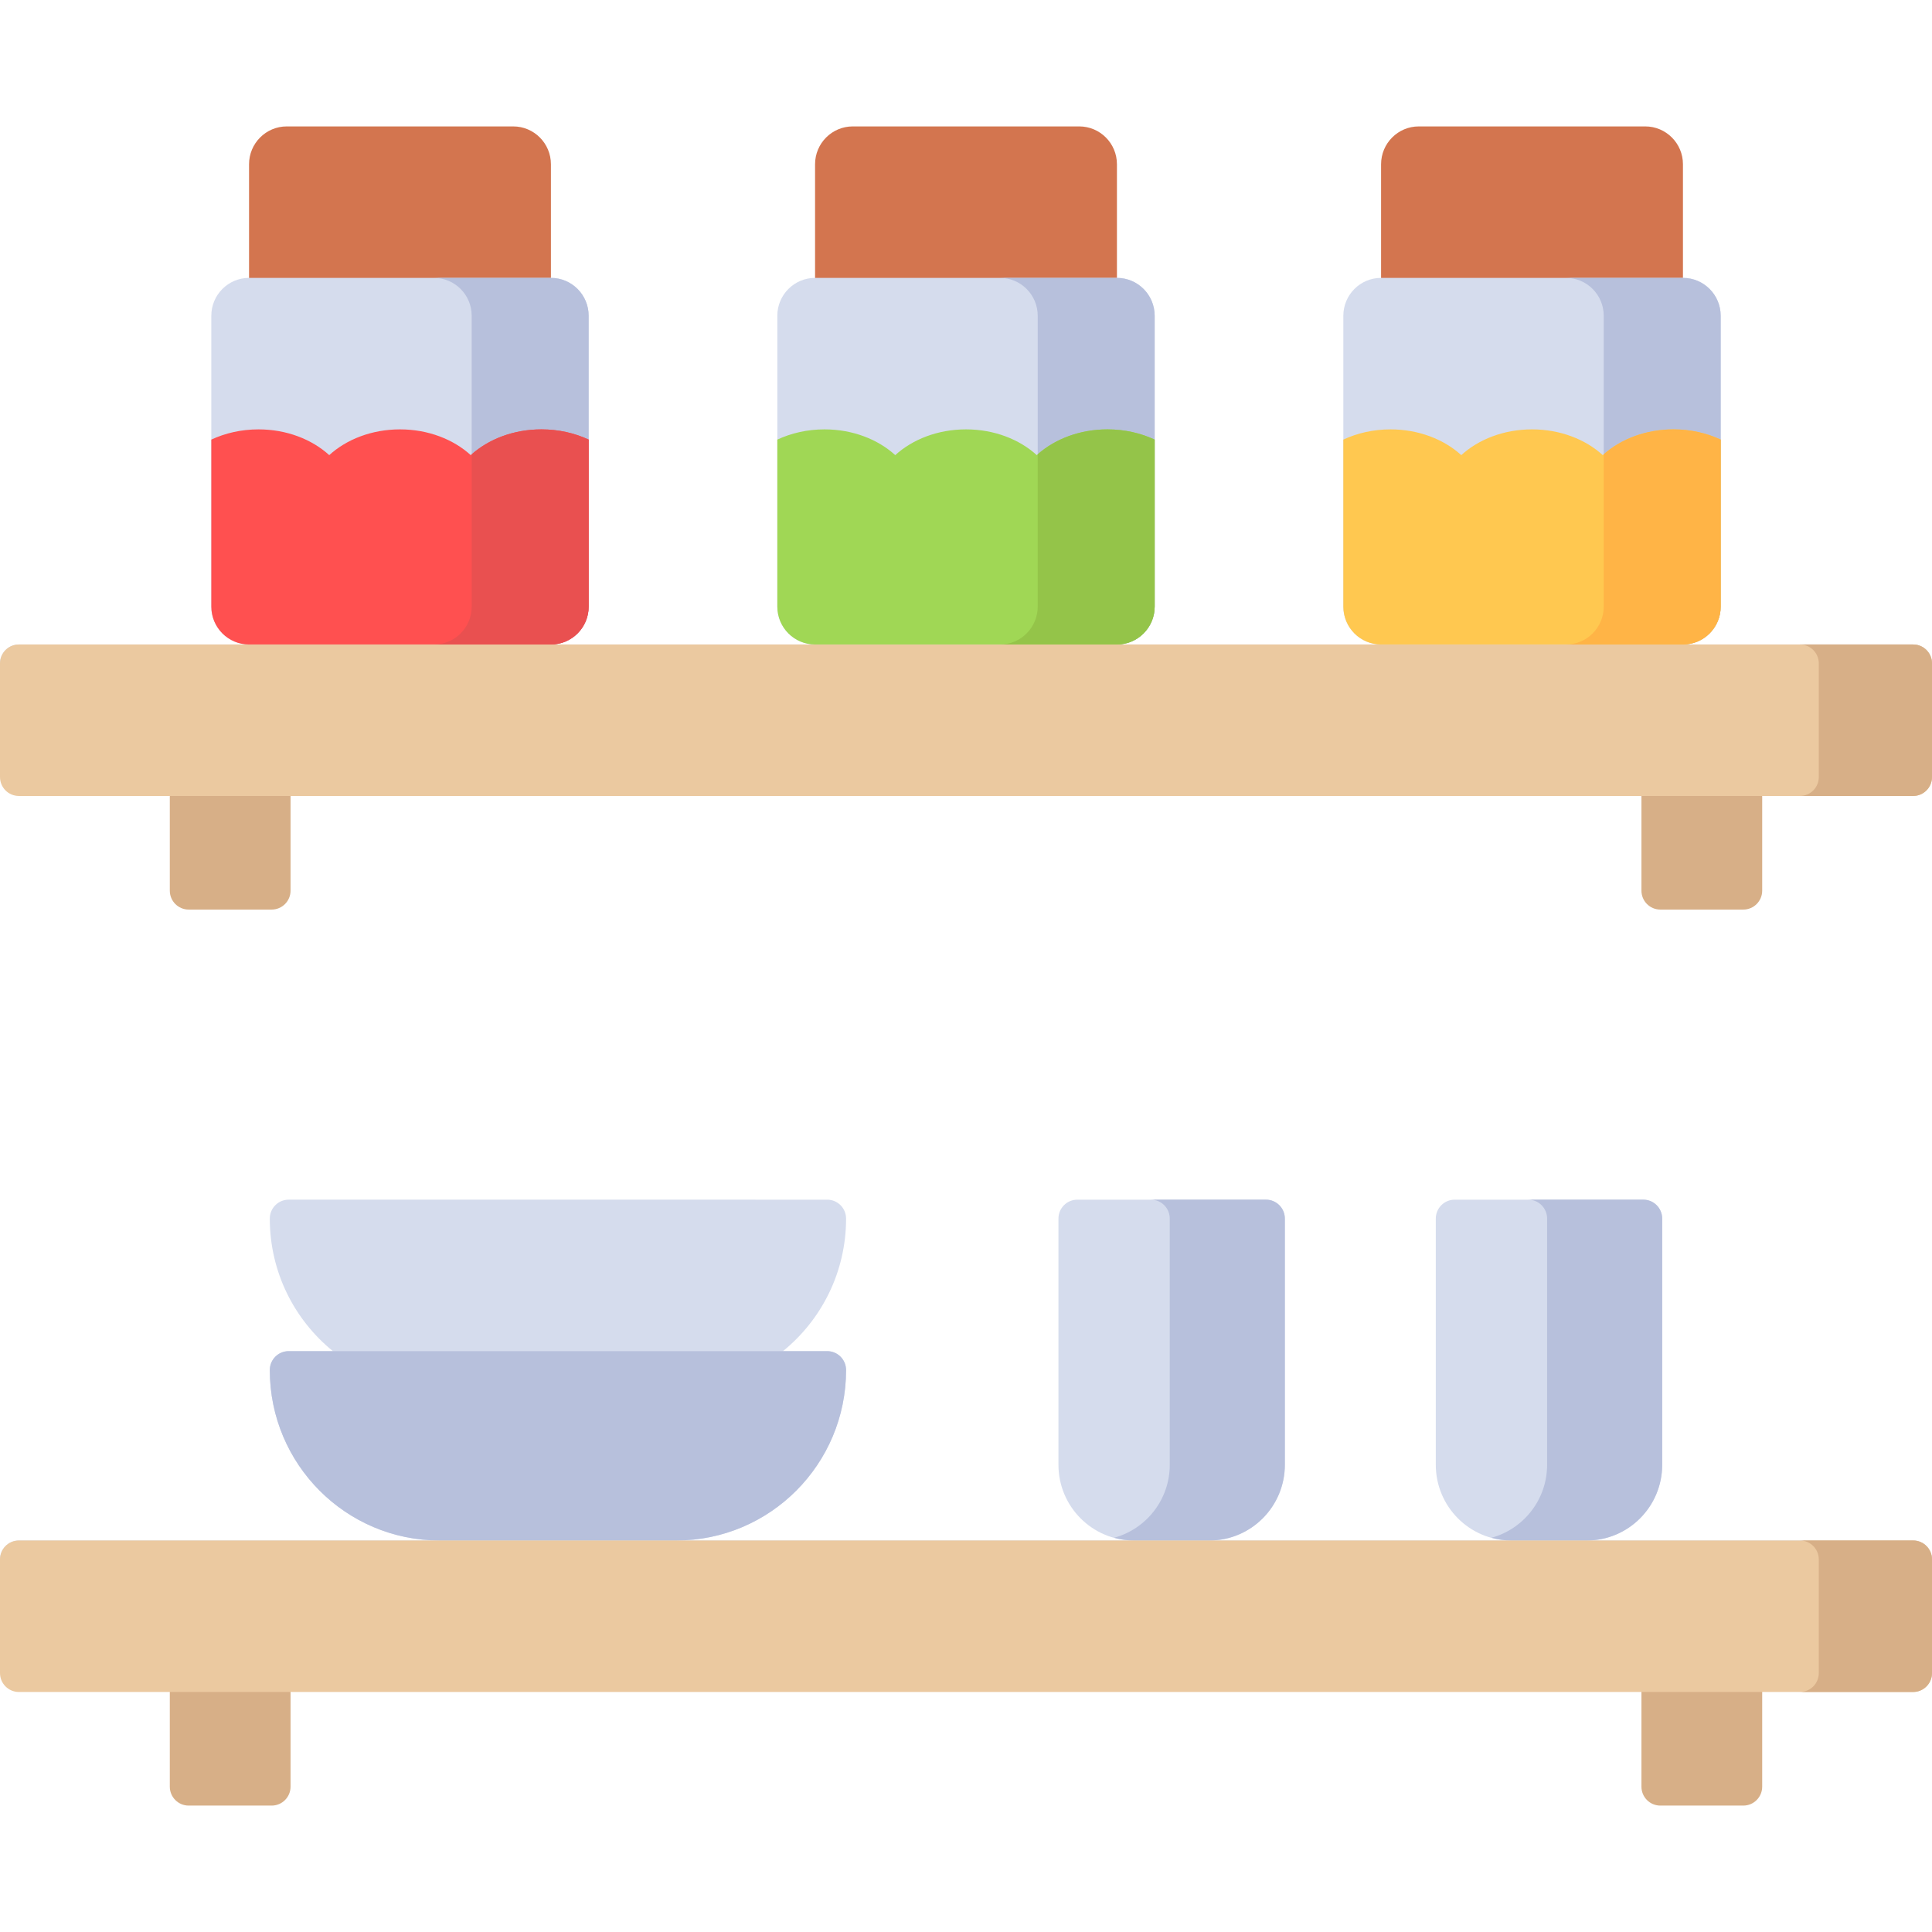 <?xml version="1.0" encoding="iso-8859-1"?>
<!-- Generator: Adobe Illustrator 19.0.0, SVG Export Plug-In . SVG Version: 6.00 Build 0)  -->
<svg version="1.1" id="Capa_1" xmlns="http://www.w3.org/2000/svg" xmlns:xlink="http://www.w3.org/1999/xlink" x="0px" y="0px"
	 viewBox="0 0 512 512" style="enable-background:new 0 0 512 512;" xml:space="preserve">
<path style="fill:#D3754F;" d="M146,43.536v52.689H66V43.536C66,37.993,70.477,33.5,76,33.5h60C141.523,33.5,146,37.993,146,43.536z
	 M286,33.5h-60c-5.523,0-10,4.493-10,10.036v52.689h80V43.536C296,37.993,291.523,33.5,286,33.5z M436,33.5h-60
	c-5.523,0-10,4.493-10,10.036v52.689h80V43.536C446,37.993,441.523,33.5,436,33.5z"/>
<path style="fill:#D5DCED;" d="M512,175.813v13.949H0v-13.949c0-2.771,2.239-5.018,5-5.018h61c-5.523,0-10-4.493-10-10.036V83.68
	c0-5.543,4.477-10.036,10-10.036h80c5.523,0,10,4.493,10,10.036v77.079c0,5.543-4.477,10.036-10,10.036h70
	c-5.523,0-10-4.493-10-10.036V83.68c0-5.543,4.477-10.036,10-10.036h80c5.523,0,10,4.493,10,10.036v77.079
	c0,5.543-4.477,10.036-10,10.036h70c-5.523,0-10-4.493-10-10.036V83.68c0-5.543,4.477-10.036,10-10.036h80
	c5.523,0,10,4.493,10,10.036v77.079c0,5.543-4.477,10.036-10,10.036h61C509.761,170.795,512,173.042,512,175.813z M507,408.248
	h-86.5c11.046,0,20-8.987,20-20.072v-65.234c0-2.771-2.239-5.018-5-5.018h-50c-2.761,0-5,2.247-5,5.018v65.234
	c0,11.086,8.954,20.072,20,20.072h-80c11.046,0,20-8.987,20-20.072v-65.234c0-2.771-2.239-5.018-5-5.018h-50
	c-2.761,0-5,2.247-5,5.018v65.234c0,11.086,8.954,20.072,20,20.072H179.219c24.853,0,45-20.22,45-45.162l0,0
	c0-2.771-2.239-5.018-5-5.018h-11.727c10.2-8.279,16.727-20.935,16.727-35.126l0,0c0-2.771-2.239-5.018-5-5.018H76.5
	c-2.761,0-5,2.247-5,5.018l0,0c0,14.191,6.527,26.847,16.727,35.126H76.5c-2.761,0-5,2.247-5,5.018l0,0
	c0,24.942,20.147,45.162,45,45.162H5c-2.761,0-5,2.247-5,5.018v17.362h512v-17.362C512,410.494,509.761,408.248,507,408.248z"/>
<path style="fill:#B7C0DC;" d="M125.003,160.759V83.68c0-5.543-4.477-10.036-10-10.036H146c5.523,0,10,4.493,10,10.036v77.079
	c0,5.543-4.477,10.036-10,10.036h-30.997C120.526,170.795,125.003,166.302,125.003,160.759z M219.219,358.067H76.5
	c-2.761,0-5,2.247-5,5.018l0,0c0,24.942,20.147,45.162,45,45.162h62.719c24.853,0,45-20.22,45-45.162l0,0
	C224.219,360.314,221.98,358.067,219.219,358.067z M435.5,317.923H405c2.761,0,5,2.247,5,5.018v65.234
	c0,9.259-6.255,17.032-14.75,19.35c1.676,0.457,3.43,0.722,5.25,0.722h20c11.046,0,20-8.987,20-20.072v-65.234
	C440.5,320.17,438.261,317.923,435.5,317.923z M335.5,317.923H305c2.761,0,5,2.247,5,5.018v65.234c0,9.259-6.255,17.032-14.75,19.35
	c1.676,0.457,3.43,0.722,5.25,0.722h20c11.046,0,20-8.987,20-20.072v-65.234C340.5,320.17,338.261,317.923,335.5,317.923z
	 M265.003,170.795H296c5.523,0,10-4.493,10-10.036V83.68c0-5.543-4.477-10.036-10-10.036h-30.997c5.523,0,10,4.493,10,10.036v77.079
	C275.003,166.302,270.526,170.795,265.003,170.795z M446,73.644h-30.997c5.523,0,10,4.493,10,10.036v77.079
	c0,5.543-4.477,10.036-10,10.036H446c5.523,0,10-4.493,10-10.036V83.68C456,78.138,451.523,73.644,446,73.644z"/>
<path style="fill:#D7AF87;" d="M77,423.302v50.18c0,2.771-2.239,5.018-5,5.018H50c-2.761,0-5-2.247-5-5.018v-50.18
	c0-2.771,2.239-5.018,5-5.018h22C74.761,418.284,77,420.53,77,423.302z M462,418.284h-22c-2.761,0-5,2.247-5,5.018v50.18
	c0,2.771,2.239,5.018,5,5.018h22c2.761,0,5-2.247,5-5.018v-50.18C467,420.53,464.761,418.284,462,418.284z M72,180.831H50
	c-2.761,0-5,2.247-5,5.018v50.18c0,2.771,2.239,5.018,5,5.018h22c2.761,0,5-2.247,5-5.018v-50.18
	C77,183.078,74.761,180.831,72,180.831z M462,180.831h-22c-2.761,0-5,2.247-5,5.018v50.18c0,2.771,2.239,5.018,5,5.018h22
	c2.761,0,5-2.247,5-5.018v-50.18C467,183.078,464.761,180.831,462,180.831z"/>
<path style="fill:#EBC9A0;" d="M512,413.266v30.108c0,2.771-2.239,5.018-5,5.018H5c-2.761,0-5-2.247-5-5.018v-30.108
	c0-2.771,2.239-5.018,5-5.018h502C509.761,408.248,512,410.494,512,413.266z M507,170.795H5c-2.761,0-5,2.247-5,5.018v30.108
	c0,2.771,2.239,5.018,5,5.018h502c2.761,0,5-2.247,5-5.018v-30.108C512,173.042,509.761,170.795,507,170.795z"/>
<path style="fill:#D7AF87;" d="M512,175.813v30.108c0,2.771-2.239,5.018-5,5.018h-30c2.761,0,5-2.247,5-5.018v-30.108
	c0-2.771-2.239-5.018-5-5.018h30C509.761,170.795,512,173.042,512,175.813z M507,408.248h-30c2.761,0,5,2.247,5,5.018v30.108
	c0,2.771-2.239,5.018-5,5.018h30c2.761,0,5-2.247,5-5.018v-30.108C512,410.494,509.761,408.248,507,408.248z"/>
<path style="fill:#FF5050;" d="M156,160.759c0,5.543-4.477,10.036-10,10.036H66c-5.523,0-10-4.493-10-10.036v-44.263
	c3.68-1.712,7.941-2.707,12.5-2.707c7.477,0,14.169,2.649,18.75,6.826c4.581-4.177,11.273-6.826,18.75-6.826
	s14.169,2.649,18.75,6.826c4.581-4.177,11.273-6.826,18.75-6.826c4.559,0,8.82,0.996,12.5,2.707V160.759z"/>
<path style="fill:#E95050;" d="M156,116.496v44.263c0,5.543-4.477,10.036-10,10.036h-30.997c5.523,0,10-4.493,10-10.036v-40.363
	c4.573-4.048,11.154-6.607,18.497-6.607C148.059,113.789,152.32,114.784,156,116.496z"/>
<path style="fill:#A0D755;" d="M306,160.759c0,5.543-4.477,10.036-10,10.036h-80c-5.523,0-10-4.493-10-10.036v-44.263
	c3.68-1.712,7.941-2.707,12.5-2.707c7.477,0,14.169,2.649,18.75,6.826c4.581-4.177,11.273-6.826,18.75-6.826
	c7.477,0,14.169,2.649,18.75,6.826c4.581-4.177,11.273-6.826,18.75-6.826c4.559,0,8.82,0.996,12.5,2.707V160.759z"/>
<path style="fill:#94C449;" d="M306,116.496v44.263c0,5.543-4.477,10.036-10,10.036h-30.997c5.523,0,10-4.493,10-10.036v-40.363
	c4.573-4.048,11.154-6.607,18.497-6.607C298.059,113.789,302.32,114.784,306,116.496z"/>
<path style="fill:#FFC850;" d="M456,160.759c0,5.543-4.477,10.036-10,10.036h-80c-5.523,0-10-4.493-10-10.036v-44.263
	c3.68-1.712,7.941-2.707,12.5-2.707c7.477,0,14.169,2.649,18.75,6.826c4.581-4.177,11.273-6.826,18.75-6.826
	s14.169,2.649,18.75,6.826c4.581-4.177,11.273-6.826,18.75-6.826c4.559,0,8.82,0.996,12.5,2.707V160.759z"/>
<path style="fill:#FFB446;" d="M456,116.496v44.263c0,5.543-4.477,10.036-10,10.036h-30.997c5.523,0,10-4.493,10-10.036v-40.363
	c4.573-4.048,11.154-6.607,18.497-6.607C448.059,113.789,452.32,114.784,456,116.496z"/>
<g>
</g>
<g>
</g>
<g>
</g>
<g>
</g>
<g>
</g>
<g>
</g>
<g>
</g>
<g>
</g>
<g>
</g>
<g>
</g>
<g>
</g>
<g>
</g>
<g>
</g>
<g>
</g>
<g>
</g>
</svg>
